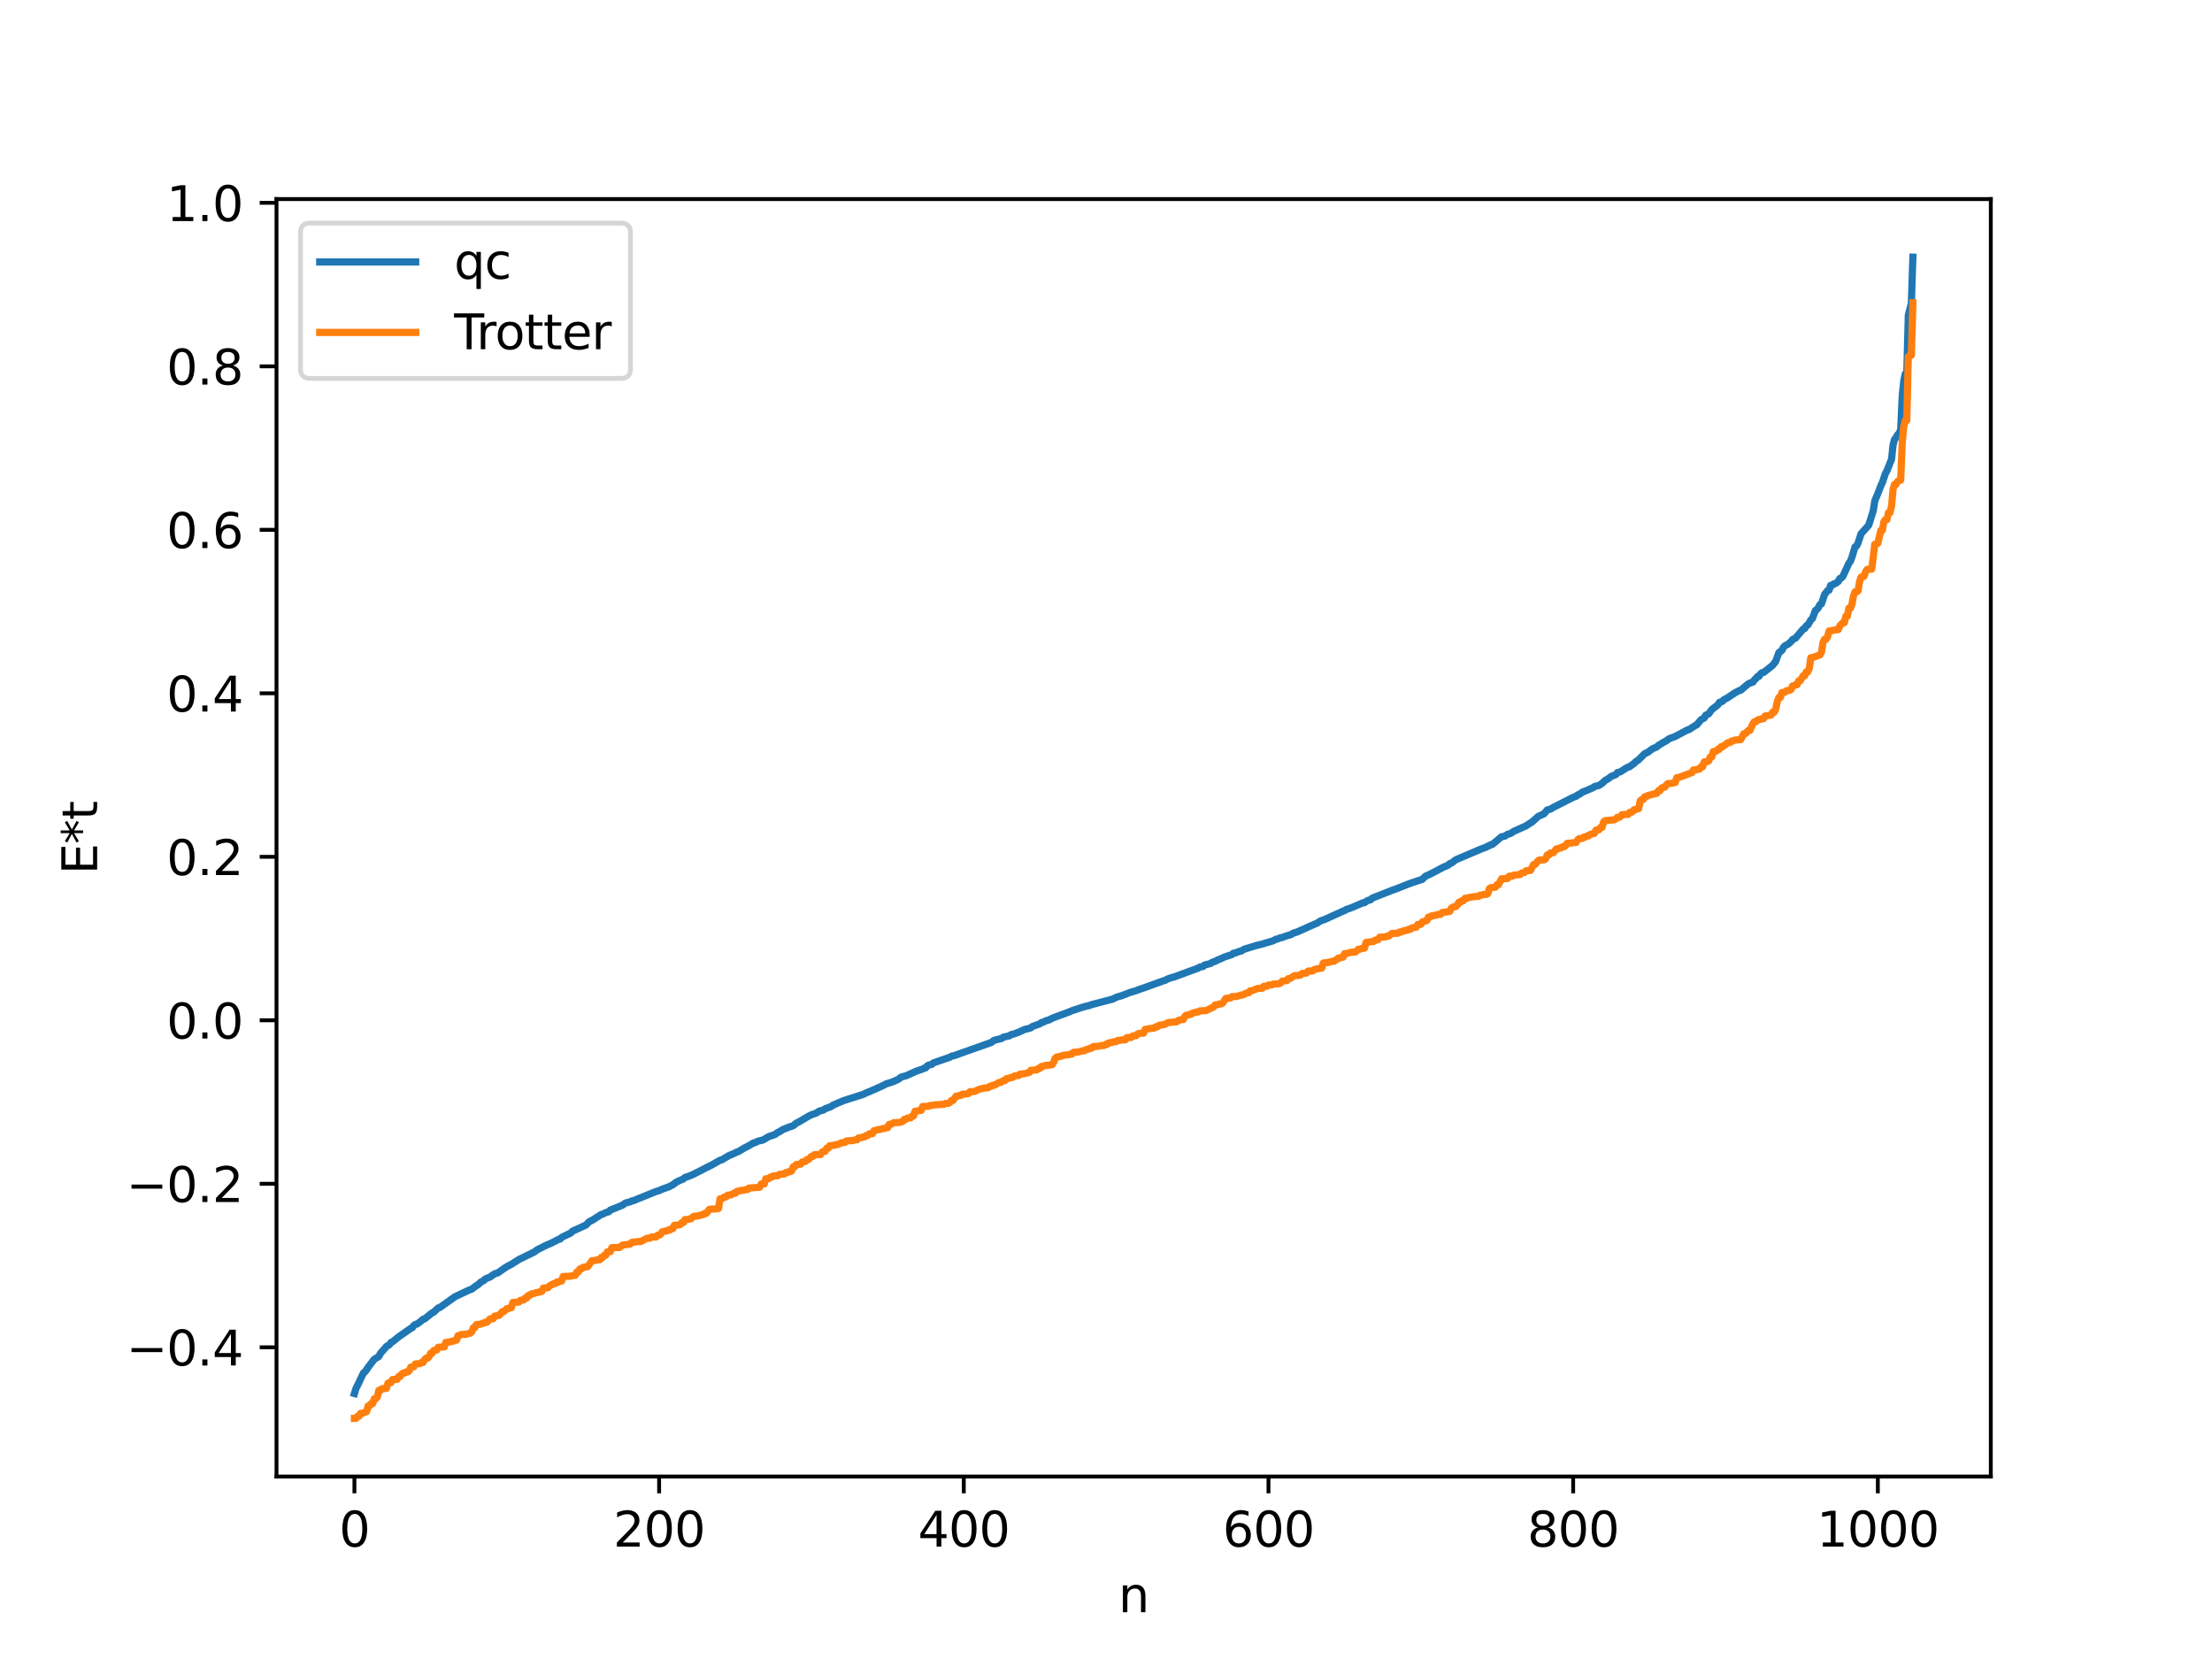 <?xml version="1.0" encoding="utf-8" standalone="no"?>
<!DOCTYPE svg PUBLIC "-//W3C//DTD SVG 1.1//EN"
  "http://www.w3.org/Graphics/SVG/1.1/DTD/svg11.dtd">
<svg xmlns:xlink="http://www.w3.org/1999/xlink" width="460.8pt" height="345.6pt" viewBox="0 0 460.8 345.6" xmlns="http://www.w3.org/2000/svg" version="1.1">
 <defs>
  <style type="text/css">*{stroke-linejoin: round; stroke-linecap: butt}</style>
 </defs>
 <g id="figure_1">
  <g id="patch_1">
   <path d="M 0 345.6 
L 460.8 345.6 
L 460.8 0 
L 0 0 
z
" style="fill: #ffffff"/>
  </g>
  <g id="axes_1">
   <g id="patch_2">
    <path d="M 57.6 307.584 
L 414.72 307.584 
L 414.72 41.472 
L 57.6 41.472 
z
" style="fill: #ffffff"/>
   </g>
   <g id="matplotlib.axis_1">
    <g id="xtick_1">
     <g id="line2d_1">
      <defs>
       <path id="m3883eca0c4" d="M 0 0 
L 0 3.5 
" style="stroke: #000000; stroke-width: 0.8"/>
      </defs>
      <g>
       <use xlink:href="#m3883eca0c4" x="73.833" y="307.584" style="stroke: #000000; stroke-width: 0.8"/>
      </g>
     </g>
     <g id="text_1">
      <!-- 0 -->
      <g transform="translate(70.651 322.182) scale(0.1 -0.1)">
       <defs>
        <path id="DejaVuSans-30" d="M 2034 4250 
Q 1547 4250 1301 3770 
Q 1056 3291 1056 2328 
Q 1056 1369 1301 889 
Q 1547 409 2034 409 
Q 2525 409 2770 889 
Q 3016 1369 3016 2328 
Q 3016 3291 2770 3770 
Q 2525 4250 2034 4250 
z
M 2034 4750 
Q 2819 4750 3233 4129 
Q 3647 3509 3647 2328 
Q 3647 1150 3233 529 
Q 2819 -91 2034 -91 
Q 1250 -91 836 529 
Q 422 1150 422 2328 
Q 422 3509 836 4129 
Q 1250 4750 2034 4750 
z
" transform="scale(0.016)"/>
       </defs>
       <use xlink:href="#DejaVuSans-30"/>
      </g>
     </g>
    </g>
    <g id="xtick_2">
     <g id="line2d_2">
      <g>
       <use xlink:href="#m3883eca0c4" x="137.304" y="307.584" style="stroke: #000000; stroke-width: 0.8"/>
      </g>
     </g>
     <g id="text_2">
      <!-- 200 -->
      <g transform="translate(127.76 322.182) scale(0.1 -0.1)">
       <defs>
        <path id="DejaVuSans-32" d="M 1228 531 
L 3431 531 
L 3431 0 
L 469 0 
L 469 531 
Q 828 903 1448 1529 
Q 2069 2156 2228 2338 
Q 2531 2678 2651 2914 
Q 2772 3150 2772 3378 
Q 2772 3750 2511 3984 
Q 2250 4219 1831 4219 
Q 1534 4219 1204 4116 
Q 875 4013 500 3803 
L 500 4441 
Q 881 4594 1212 4672 
Q 1544 4750 1819 4750 
Q 2544 4750 2975 4387 
Q 3406 4025 3406 3419 
Q 3406 3131 3298 2873 
Q 3191 2616 2906 2266 
Q 2828 2175 2409 1742 
Q 1991 1309 1228 531 
z
" transform="scale(0.016)"/>
       </defs>
       <use xlink:href="#DejaVuSans-32"/>
       <use xlink:href="#DejaVuSans-30" x="63.623"/>
       <use xlink:href="#DejaVuSans-30" x="127.246"/>
      </g>
     </g>
    </g>
    <g id="xtick_3">
     <g id="line2d_3">
      <g>
       <use xlink:href="#m3883eca0c4" x="200.775" y="307.584" style="stroke: #000000; stroke-width: 0.8"/>
      </g>
     </g>
     <g id="text_3">
      <!-- 400 -->
      <g transform="translate(191.231 322.182) scale(0.1 -0.1)">
       <defs>
        <path id="DejaVuSans-34" d="M 2419 4116 
L 825 1625 
L 2419 1625 
L 2419 4116 
z
M 2253 4666 
L 3047 4666 
L 3047 1625 
L 3713 1625 
L 3713 1100 
L 3047 1100 
L 3047 0 
L 2419 0 
L 2419 1100 
L 313 1100 
L 313 1709 
L 2253 4666 
z
" transform="scale(0.016)"/>
       </defs>
       <use xlink:href="#DejaVuSans-34"/>
       <use xlink:href="#DejaVuSans-30" x="63.623"/>
       <use xlink:href="#DejaVuSans-30" x="127.246"/>
      </g>
     </g>
    </g>
    <g id="xtick_4">
     <g id="line2d_4">
      <g>
       <use xlink:href="#m3883eca0c4" x="264.246" y="307.584" style="stroke: #000000; stroke-width: 0.8"/>
      </g>
     </g>
     <g id="text_4">
      <!-- 600 -->
      <g transform="translate(254.702 322.182) scale(0.1 -0.1)">
       <defs>
        <path id="DejaVuSans-36" d="M 2113 2584 
Q 1688 2584 1439 2293 
Q 1191 2003 1191 1497 
Q 1191 994 1439 701 
Q 1688 409 2113 409 
Q 2538 409 2786 701 
Q 3034 994 3034 1497 
Q 3034 2003 2786 2293 
Q 2538 2584 2113 2584 
z
M 3366 4563 
L 3366 3988 
Q 3128 4100 2886 4159 
Q 2644 4219 2406 4219 
Q 1781 4219 1451 3797 
Q 1122 3375 1075 2522 
Q 1259 2794 1537 2939 
Q 1816 3084 2150 3084 
Q 2853 3084 3261 2657 
Q 3669 2231 3669 1497 
Q 3669 778 3244 343 
Q 2819 -91 2113 -91 
Q 1303 -91 875 529 
Q 447 1150 447 2328 
Q 447 3434 972 4092 
Q 1497 4750 2381 4750 
Q 2619 4750 2861 4703 
Q 3103 4656 3366 4563 
z
" transform="scale(0.016)"/>
       </defs>
       <use xlink:href="#DejaVuSans-36"/>
       <use xlink:href="#DejaVuSans-30" x="63.623"/>
       <use xlink:href="#DejaVuSans-30" x="127.246"/>
      </g>
     </g>
    </g>
    <g id="xtick_5">
     <g id="line2d_5">
      <g>
       <use xlink:href="#m3883eca0c4" x="327.717" y="307.584" style="stroke: #000000; stroke-width: 0.8"/>
      </g>
     </g>
     <g id="text_5">
      <!-- 800 -->
      <g transform="translate(318.173 322.182) scale(0.1 -0.1)">
       <defs>
        <path id="DejaVuSans-38" d="M 2034 2216 
Q 1584 2216 1326 1975 
Q 1069 1734 1069 1313 
Q 1069 891 1326 650 
Q 1584 409 2034 409 
Q 2484 409 2743 651 
Q 3003 894 3003 1313 
Q 3003 1734 2745 1975 
Q 2488 2216 2034 2216 
z
M 1403 2484 
Q 997 2584 770 2862 
Q 544 3141 544 3541 
Q 544 4100 942 4425 
Q 1341 4750 2034 4750 
Q 2731 4750 3128 4425 
Q 3525 4100 3525 3541 
Q 3525 3141 3298 2862 
Q 3072 2584 2669 2484 
Q 3125 2378 3379 2068 
Q 3634 1759 3634 1313 
Q 3634 634 3220 271 
Q 2806 -91 2034 -91 
Q 1263 -91 848 271 
Q 434 634 434 1313 
Q 434 1759 690 2068 
Q 947 2378 1403 2484 
z
M 1172 3481 
Q 1172 3119 1398 2916 
Q 1625 2713 2034 2713 
Q 2441 2713 2670 2916 
Q 2900 3119 2900 3481 
Q 2900 3844 2670 4047 
Q 2441 4250 2034 4250 
Q 1625 4250 1398 4047 
Q 1172 3844 1172 3481 
z
" transform="scale(0.016)"/>
       </defs>
       <use xlink:href="#DejaVuSans-38"/>
       <use xlink:href="#DejaVuSans-30" x="63.623"/>
       <use xlink:href="#DejaVuSans-30" x="127.246"/>
      </g>
     </g>
    </g>
    <g id="xtick_6">
     <g id="line2d_6">
      <g>
       <use xlink:href="#m3883eca0c4" x="391.188" y="307.584" style="stroke: #000000; stroke-width: 0.8"/>
      </g>
     </g>
     <g id="text_6">
      <!-- 1000 -->
      <g transform="translate(378.463 322.182) scale(0.1 -0.1)">
       <defs>
        <path id="DejaVuSans-31" d="M 794 531 
L 1825 531 
L 1825 4091 
L 703 3866 
L 703 4441 
L 1819 4666 
L 2450 4666 
L 2450 531 
L 3481 531 
L 3481 0 
L 794 0 
L 794 531 
z
" transform="scale(0.016)"/>
       </defs>
       <use xlink:href="#DejaVuSans-31"/>
       <use xlink:href="#DejaVuSans-30" x="63.623"/>
       <use xlink:href="#DejaVuSans-30" x="127.246"/>
       <use xlink:href="#DejaVuSans-30" x="190.869"/>
      </g>
     </g>
    </g>
    <g id="text_7">
     <!-- n -->
     <g transform="translate(232.991 335.861) scale(0.1 -0.1)">
      <defs>
       <path id="DejaVuSans-6e" d="M 3513 2113 
L 3513 0 
L 2938 0 
L 2938 2094 
Q 2938 2591 2744 2837 
Q 2550 3084 2163 3084 
Q 1697 3084 1428 2787 
Q 1159 2491 1159 1978 
L 1159 0 
L 581 0 
L 581 3500 
L 1159 3500 
L 1159 2956 
Q 1366 3272 1645 3428 
Q 1925 3584 2291 3584 
Q 2894 3584 3203 3211 
Q 3513 2838 3513 2113 
z
" transform="scale(0.016)"/>
      </defs>
      <use xlink:href="#DejaVuSans-6e"/>
     </g>
    </g>
   </g>
   <g id="matplotlib.axis_2">
    <g id="ytick_1">
     <g id="line2d_7">
      <defs>
       <path id="m4faf25fd60" d="M 0 0 
L -3.5 0 
" style="stroke: #000000; stroke-width: 0.8"/>
      </defs>
      <g>
       <use xlink:href="#m4faf25fd60" x="57.6" y="280.661" style="stroke: #000000; stroke-width: 0.8"/>
      </g>
     </g>
     <g id="text_8">
      <!-- −0.4 -->
      <g transform="translate(26.317 284.46) scale(0.1 -0.1)">
       <defs>
        <path id="DejaVuSans-2212" d="M 678 2272 
L 4684 2272 
L 4684 1741 
L 678 1741 
L 678 2272 
z
" transform="scale(0.016)"/>
        <path id="DejaVuSans-2e" d="M 684 794 
L 1344 794 
L 1344 0 
L 684 0 
L 684 794 
z
" transform="scale(0.016)"/>
       </defs>
       <use xlink:href="#DejaVuSans-2212"/>
       <use xlink:href="#DejaVuSans-30" x="83.789"/>
       <use xlink:href="#DejaVuSans-2e" x="147.412"/>
       <use xlink:href="#DejaVuSans-34" x="179.199"/>
      </g>
     </g>
    </g>
    <g id="ytick_2">
     <g id="line2d_8">
      <g>
       <use xlink:href="#m4faf25fd60" x="57.6" y="246.603" style="stroke: #000000; stroke-width: 0.8"/>
      </g>
     </g>
     <g id="text_9">
      <!-- −0.2 -->
      <g transform="translate(26.317 250.403) scale(0.1 -0.1)">
       <use xlink:href="#DejaVuSans-2212"/>
       <use xlink:href="#DejaVuSans-30" x="83.789"/>
       <use xlink:href="#DejaVuSans-2e" x="147.412"/>
       <use xlink:href="#DejaVuSans-32" x="179.199"/>
      </g>
     </g>
    </g>
    <g id="ytick_3">
     <g id="line2d_9">
      <g>
       <use xlink:href="#m4faf25fd60" x="57.6" y="212.545" style="stroke: #000000; stroke-width: 0.8"/>
      </g>
     </g>
     <g id="text_10">
      <!-- 0.0 -->
      <g transform="translate(34.697 216.345) scale(0.1 -0.1)">
       <use xlink:href="#DejaVuSans-30"/>
       <use xlink:href="#DejaVuSans-2e" x="63.623"/>
       <use xlink:href="#DejaVuSans-30" x="95.41"/>
      </g>
     </g>
    </g>
    <g id="ytick_4">
     <g id="line2d_10">
      <g>
       <use xlink:href="#m4faf25fd60" x="57.6" y="178.487" style="stroke: #000000; stroke-width: 0.8"/>
      </g>
     </g>
     <g id="text_11">
      <!-- 0.2 -->
      <g transform="translate(34.697 182.287) scale(0.1 -0.1)">
       <use xlink:href="#DejaVuSans-30"/>
       <use xlink:href="#DejaVuSans-2e" x="63.623"/>
       <use xlink:href="#DejaVuSans-32" x="95.41"/>
      </g>
     </g>
    </g>
    <g id="ytick_5">
     <g id="line2d_11">
      <g>
       <use xlink:href="#m4faf25fd60" x="57.6" y="144.429" style="stroke: #000000; stroke-width: 0.8"/>
      </g>
     </g>
     <g id="text_12">
      <!-- 0.4 -->
      <g transform="translate(34.697 148.229) scale(0.1 -0.1)">
       <use xlink:href="#DejaVuSans-30"/>
       <use xlink:href="#DejaVuSans-2e" x="63.623"/>
       <use xlink:href="#DejaVuSans-34" x="95.41"/>
      </g>
     </g>
    </g>
    <g id="ytick_6">
     <g id="line2d_12">
      <g>
       <use xlink:href="#m4faf25fd60" x="57.6" y="110.372" style="stroke: #000000; stroke-width: 0.8"/>
      </g>
     </g>
     <g id="text_13">
      <!-- 0.6 -->
      <g transform="translate(34.697 114.171) scale(0.1 -0.1)">
       <use xlink:href="#DejaVuSans-30"/>
       <use xlink:href="#DejaVuSans-2e" x="63.623"/>
       <use xlink:href="#DejaVuSans-36" x="95.41"/>
      </g>
     </g>
    </g>
    <g id="ytick_7">
     <g id="line2d_13">
      <g>
       <use xlink:href="#m4faf25fd60" x="57.6" y="76.314" style="stroke: #000000; stroke-width: 0.8"/>
      </g>
     </g>
     <g id="text_14">
      <!-- 0.8 -->
      <g transform="translate(34.697 80.113) scale(0.1 -0.1)">
       <use xlink:href="#DejaVuSans-30"/>
       <use xlink:href="#DejaVuSans-2e" x="63.623"/>
       <use xlink:href="#DejaVuSans-38" x="95.41"/>
      </g>
     </g>
    </g>
    <g id="ytick_8">
     <g id="line2d_14">
      <g>
       <use xlink:href="#m4faf25fd60" x="57.6" y="42.256" style="stroke: #000000; stroke-width: 0.8"/>
      </g>
     </g>
     <g id="text_15">
      <!-- 1.0 -->
      <g transform="translate(34.697 46.055) scale(0.1 -0.1)">
       <use xlink:href="#DejaVuSans-31"/>
       <use xlink:href="#DejaVuSans-2e" x="63.623"/>
       <use xlink:href="#DejaVuSans-30" x="95.41"/>
      </g>
     </g>
    </g>
    <g id="text_16">
     <!-- E*t -->
     <g transform="translate(20.238 182.148) rotate(-90) scale(0.1 -0.1)">
      <defs>
       <path id="DejaVuSans-45" d="M 628 4666 
L 3578 4666 
L 3578 4134 
L 1259 4134 
L 1259 2753 
L 3481 2753 
L 3481 2222 
L 1259 2222 
L 1259 531 
L 3634 531 
L 3634 0 
L 628 0 
L 628 4666 
z
" transform="scale(0.016)"/>
       <path id="DejaVuSans-2a" d="M 3009 3897 
L 1888 3291 
L 3009 2681 
L 2828 2375 
L 1778 3009 
L 1778 1831 
L 1422 1831 
L 1422 3009 
L 372 2375 
L 191 2681 
L 1313 3291 
L 191 3897 
L 372 4206 
L 1422 3572 
L 1422 4750 
L 1778 4750 
L 1778 3572 
L 2828 4206 
L 3009 3897 
z
" transform="scale(0.016)"/>
       <path id="DejaVuSans-74" d="M 1172 4494 
L 1172 3500 
L 2356 3500 
L 2356 3053 
L 1172 3053 
L 1172 1153 
Q 1172 725 1289 603 
Q 1406 481 1766 481 
L 2356 481 
L 2356 0 
L 1766 0 
Q 1100 0 847 248 
Q 594 497 594 1153 
L 594 3053 
L 172 3053 
L 172 3500 
L 594 3500 
L 594 4494 
L 1172 4494 
z
" transform="scale(0.016)"/>
      </defs>
      <use xlink:href="#DejaVuSans-45"/>
      <use xlink:href="#DejaVuSans-2a" x="63.184"/>
      <use xlink:href="#DejaVuSans-74" x="113.184"/>
     </g>
    </g>
   </g>
   <g id="line2d_15">
    <path d="M 73.833 290.3 
L 74.15 289.258 
L 74.785 287.995 
L 75.42 286.612 
L 75.737 285.976 
L 76.054 285.766 
L 76.689 284.831 
L 77.958 283.165 
L 78.91 282.586 
L 79.228 281.966 
L 80.497 280.51 
L 81.132 280.114 
L 81.449 279.659 
L 81.767 279.527 
L 83.036 278.494 
L 85.575 276.721 
L 85.892 276.584 
L 86.21 276.121 
L 86.527 275.906 
L 86.844 275.832 
L 87.479 275.395 
L 88.114 274.834 
L 88.431 274.766 
L 90.018 273.485 
L 90.335 273.364 
L 91.287 272.461 
L 91.605 272.394 
L 94.778 270.13 
L 97.634 268.782 
L 98.269 268.555 
L 99.221 267.827 
L 99.539 267.663 
L 100.173 267.071 
L 100.808 266.732 
L 101.125 266.406 
L 102.077 266.03 
L 103.029 265.355 
L 103.664 265.187 
L 104.616 264.516 
L 105.251 264.08 
L 105.886 263.698 
L 106.52 263.384 
L 108.107 262.371 
L 111.281 260.822 
L 111.915 260.354 
L 113.82 259.393 
L 114.772 258.996 
L 116.358 258.186 
L 116.676 258.125 
L 116.993 257.768 
L 118.262 257.159 
L 118.897 256.855 
L 119.215 256.504 
L 122.071 255.195 
L 122.705 254.527 
L 123.34 254.217 
L 125.244 252.999 
L 125.562 252.921 
L 126.196 252.608 
L 126.831 252.42 
L 127.148 252.071 
L 128.418 251.575 
L 129.687 251.049 
L 130.322 250.59 
L 131.274 250.373 
L 131.591 250.168 
L 131.909 250.155 
L 132.861 249.746 
L 136.669 248.211 
L 137.304 248.032 
L 137.939 247.73 
L 139.208 247.283 
L 140.16 246.817 
L 140.795 246.32 
L 141.429 245.986 
L 142.381 245.591 
L 142.699 245.284 
L 143.334 245.084 
L 144.286 244.708 
L 148.411 242.607 
L 149.998 241.697 
L 150.315 241.638 
L 151.902 240.703 
L 152.854 240.318 
L 153.489 239.991 
L 153.806 239.903 
L 155.076 239.145 
L 156.028 238.651 
L 156.98 238.088 
L 157.297 238.034 
L 157.932 237.707 
L 158.884 237.51 
L 160.153 236.771 
L 161.423 236.347 
L 162.058 235.879 
L 162.375 235.774 
L 163.01 235.34 
L 164.279 234.823 
L 165.231 234.515 
L 165.866 233.987 
L 166.5 233.672 
L 168.405 232.538 
L 169.039 232.226 
L 169.991 231.896 
L 170.626 231.482 
L 171.578 231.22 
L 171.896 230.972 
L 173.165 230.51 
L 173.482 230.249 
L 174.117 229.969 
L 175.704 229.292 
L 179.829 227.971 
L 180.464 227.667 
L 182.051 227.003 
L 183.955 226.136 
L 184.59 225.795 
L 185.859 225.412 
L 187.129 224.841 
L 187.763 224.356 
L 188.715 224.119 
L 190.937 223.126 
L 192.206 222.697 
L 192.524 222.504 
L 192.841 222.454 
L 193.158 222.051 
L 193.476 221.863 
L 194.11 221.726 
L 194.428 221.427 
L 197.919 220.227 
L 198.236 220.015 
L 198.871 219.879 
L 199.505 219.642 
L 206.487 217.17 
L 207.122 216.701 
L 208.074 216.474 
L 208.709 216.312 
L 209.026 216.053 
L 210.296 215.782 
L 210.613 215.53 
L 211.248 215.381 
L 212.517 214.891 
L 213.152 214.591 
L 213.469 214.448 
L 214.104 214.303 
L 214.739 214.116 
L 215.056 213.852 
L 215.691 213.608 
L 216.643 213.266 
L 216.96 213.007 
L 217.277 212.951 
L 217.912 212.631 
L 218.547 212.465 
L 219.181 212.116 
L 222.672 210.823 
L 223.307 210.544 
L 225.211 209.917 
L 226.481 209.545 
L 226.798 209.512 
L 227.433 209.272 
L 231.876 208.103 
L 232.51 207.761 
L 233.78 207.376 
L 235.367 206.751 
L 236.319 206.489 
L 237.588 206.02 
L 238.223 205.818 
L 242.348 204.325 
L 242.666 204.244 
L 243.3 203.908 
L 243.935 203.69 
L 244.57 203.524 
L 249.648 201.654 
L 249.965 201.442 
L 250.6 201.345 
L 250.917 201.042 
L 252.186 200.711 
L 252.504 200.48 
L 253.139 200.26 
L 253.773 199.926 
L 254.408 199.687 
L 255.043 199.372 
L 256.629 198.857 
L 256.947 198.566 
L 257.264 198.55 
L 258.216 198.167 
L 258.534 198.134 
L 259.168 197.746 
L 261.707 196.968 
L 262.342 196.808 
L 262.977 196.66 
L 263.611 196.457 
L 265.198 195.999 
L 265.833 195.647 
L 266.15 195.604 
L 266.785 195.332 
L 267.102 195.31 
L 267.737 195.052 
L 269.006 194.667 
L 269.324 194.424 
L 270.276 194.125 
L 273.767 192.558 
L 274.401 192.303 
L 275.036 191.868 
L 275.988 191.528 
L 279.796 189.8 
L 280.114 189.697 
L 280.431 189.47 
L 281.066 189.257 
L 281.7 189.026 
L 283.922 188.065 
L 284.239 188.053 
L 284.874 187.607 
L 285.509 187.447 
L 285.826 187.11 
L 289.952 185.48 
L 290.904 185.144 
L 293.443 184.142 
L 294.077 183.914 
L 296.299 183.172 
L 296.934 182.543 
L 298.203 181.962 
L 300.742 180.623 
L 301.694 180.22 
L 302.011 179.902 
L 302.329 179.811 
L 303.281 179.1 
L 308.676 176.81 
L 309.628 176.469 
L 309.945 176.251 
L 310.262 176.172 
L 310.58 175.942 
L 310.897 175.903 
L 312.801 174.307 
L 313.436 174.205 
L 314.071 173.795 
L 314.705 173.616 
L 315.34 173.192 
L 317.879 172.05 
L 318.514 171.634 
L 319.148 171.239 
L 320.418 170.091 
L 321.687 169.498 
L 322.322 168.719 
L 322.957 168.576 
L 323.591 168.185 
L 327.717 166.098 
L 328.352 165.879 
L 328.669 165.574 
L 328.986 165.485 
L 329.621 165.033 
L 330.256 164.778 
L 331.843 164.103 
L 332.16 163.846 
L 333.112 163.614 
L 333.747 163.181 
L 334.381 162.591 
L 335.016 162.225 
L 335.651 161.734 
L 336.603 161.363 
L 336.92 160.953 
L 337.555 160.784 
L 338.507 160.165 
L 339.142 159.798 
L 339.459 159.735 
L 340.094 159.246 
L 340.411 159.049 
L 340.729 158.697 
L 341.363 158.254 
L 342.633 156.998 
L 343.267 156.711 
L 344.22 155.997 
L 345.172 155.583 
L 345.489 155.269 
L 346.124 154.891 
L 346.758 154.509 
L 347.076 154.373 
L 347.71 153.884 
L 348.98 153.412 
L 351.519 152.064 
L 351.836 151.995 
L 353.105 151.16 
L 353.423 151.029 
L 354.375 149.908 
L 355.01 149.586 
L 355.327 148.997 
L 355.962 148.696 
L 356.596 147.815 
L 357.866 146.837 
L 358.183 146.317 
L 358.818 146.104 
L 359.135 145.736 
L 359.77 145.431 
L 361.357 144.369 
L 362.309 143.859 
L 362.626 143.786 
L 364.213 142.447 
L 364.848 142.174 
L 365.165 142.101 
L 365.482 141.616 
L 365.8 141.347 
L 366.117 140.927 
L 366.434 140.889 
L 366.752 140.366 
L 367.069 140.124 
L 367.386 140.09 
L 369.291 138.584 
L 369.925 137.753 
L 370.56 135.961 
L 371.195 135.501 
L 371.512 134.863 
L 371.829 134.526 
L 372.464 134.204 
L 373.099 133.657 
L 373.416 133.24 
L 374.051 132.922 
L 375.638 131.043 
L 375.955 130.932 
L 376.272 130.383 
L 376.59 130.216 
L 377.224 129.156 
L 377.542 128.881 
L 378.177 127.178 
L 378.494 126.956 
L 378.811 126.565 
L 379.129 125.941 
L 379.446 125.795 
L 380.081 123.864 
L 380.715 123.037 
L 381.033 122.942 
L 381.35 121.958 
L 381.667 121.928 
L 381.985 121.636 
L 382.302 121.579 
L 382.937 121.142 
L 383.254 120.519 
L 383.572 120.417 
L 383.889 120.09 
L 385.158 117.343 
L 385.476 116.899 
L 385.793 116.086 
L 386.428 113.944 
L 386.745 113.742 
L 387.062 113.128 
L 387.697 111.186 
L 389.284 109.411 
L 390.236 106.4 
L 390.553 104.34 
L 391.188 102.823 
L 391.823 101.163 
L 392.14 100.493 
L 392.775 98.613 
L 393.092 98.065 
L 393.727 96.44 
L 394.044 95.677 
L 394.362 92.654 
L 394.679 91.53 
L 394.996 91.14 
L 395.314 90.544 
L 395.631 90.307 
L 395.948 89.462 
L 396.266 82.502 
L 396.583 79.385 
L 396.9 77.88 
L 397.218 77.749 
L 397.535 65.661 
L 398.17 63.236 
L 398.487 53.568 
L 398.487 53.568 
" clip-path="url(#p9407adc960)" style="fill: none; stroke: #1f77b4; stroke-width: 1.5; stroke-linecap: square"/>
   </g>
   <g id="line2d_16">
    <path d="M 73.833 295.488 
L 74.15 295.488 
L 74.467 295.04 
L 74.785 295.04 
L 75.102 294.428 
L 75.42 294.428 
L 76.372 294.073 
L 76.689 292.881 
L 77.006 292.881 
L 77.324 292.387 
L 77.641 292.387 
L 77.958 291.397 
L 78.276 291.397 
L 78.593 291.042 
L 78.91 289.655 
L 79.228 289.655 
L 79.545 289.307 
L 80.497 289.233 
L 80.815 288.151 
L 81.132 288.018 
L 81.449 288.018 
L 81.767 287.376 
L 82.719 287.36 
L 83.036 286.759 
L 83.353 286.759 
L 83.671 286.238 
L 83.988 286.028 
L 84.305 286.028 
L 84.623 285.795 
L 84.94 285.795 
L 85.258 285.523 
L 85.575 284.81 
L 86.21 284.731 
L 86.527 284.138 
L 87.479 284.063 
L 87.796 283.843 
L 88.114 283.843 
L 88.431 283.265 
L 88.748 282.934 
L 89.066 282.934 
L 89.383 282.621 
L 89.7 281.904 
L 90.018 281.904 
L 90.335 281.333 
L 90.97 281.243 
L 91.287 280.666 
L 92.557 280.576 
L 92.874 279.652 
L 93.826 279.535 
L 94.143 279.395 
L 94.461 279.395 
L 94.778 279.173 
L 95.096 279.173 
L 95.413 278.23 
L 95.73 278.23 
L 96.048 278.006 
L 97 277.964 
L 97.952 277.722 
L 98.269 277.467 
L 98.586 276.608 
L 98.904 276.608 
L 99.221 275.949 
L 100.173 275.842 
L 100.491 275.643 
L 100.808 275.643 
L 101.125 275.441 
L 101.443 275.441 
L 102.077 274.745 
L 102.712 274.734 
L 103.029 274.17 
L 103.347 274.17 
L 103.664 274.028 
L 103.981 274.028 
L 104.616 273.259 
L 104.934 273.259 
L 105.568 272.622 
L 105.886 272.622 
L 106.203 272.424 
L 106.52 272.424 
L 106.838 271.327 
L 107.79 271.255 
L 108.107 271.255 
L 108.424 270.866 
L 109.059 270.816 
L 109.377 270.414 
L 109.694 270.414 
L 110.011 269.894 
L 110.329 269.894 
L 110.646 269.553 
L 111.281 269.451 
L 111.598 269.306 
L 112.233 269.211 
L 112.55 269.041 
L 112.867 269.041 
L 113.185 268.326 
L 114.137 268.27 
L 114.454 267.886 
L 115.406 267.374 
L 115.724 267.374 
L 116.041 267.046 
L 116.358 267.046 
L 116.676 266.875 
L 116.993 266.875 
L 117.31 265.916 
L 118.58 265.878 
L 119.849 265.654 
L 120.167 264.97 
L 120.484 264.97 
L 120.801 264.332 
L 121.119 264.332 
L 121.436 264.009 
L 121.753 264.009 
L 122.071 263.887 
L 122.388 263.887 
L 123.34 262.61 
L 123.975 262.597 
L 124.292 262.455 
L 124.927 262.448 
L 125.244 261.949 
L 125.562 261.949 
L 125.879 261.498 
L 126.196 261.498 
L 126.514 260.786 
L 127.148 260.741 
L 127.466 259.896 
L 129.053 259.882 
L 129.687 259.376 
L 131.274 259.17 
L 131.591 258.812 
L 132.226 258.724 
L 133.178 258.636 
L 133.496 258.636 
L 134.765 257.959 
L 135.4 257.935 
L 135.717 257.692 
L 136.669 257.688 
L 136.986 257.326 
L 137.304 257.326 
L 137.621 257.113 
L 137.939 256.607 
L 138.573 256.45 
L 138.891 256.45 
L 139.208 256.235 
L 139.525 256.235 
L 139.843 255.967 
L 140.16 255.967 
L 140.477 255.249 
L 141.429 255.19 
L 141.747 255.048 
L 142.064 254.669 
L 142.381 254.669 
L 142.699 254.055 
L 143.334 254.055 
L 143.651 253.902 
L 143.968 253.902 
L 144.286 253.55 
L 144.603 253.367 
L 145.555 253.282 
L 146.19 253.036 
L 146.507 253.036 
L 146.824 252.763 
L 147.142 252.763 
L 147.777 251.918 
L 149.363 251.816 
L 149.681 251.746 
L 149.998 249.742 
L 150.315 249.742 
L 150.95 249.336 
L 151.267 249.336 
L 151.585 248.981 
L 152.22 248.936 
L 152.854 248.583 
L 153.172 248.583 
L 153.489 248.202 
L 154.441 247.976 
L 154.758 247.976 
L 155.393 247.816 
L 155.71 247.816 
L 156.028 247.494 
L 158.249 247.332 
L 158.567 246.649 
L 159.201 246.639 
L 159.519 245.562 
L 160.153 245.532 
L 160.471 245.213 
L 160.788 245.209 
L 161.105 244.959 
L 162.058 244.911 
L 162.375 244.638 
L 163.327 244.586 
L 163.644 244.299 
L 163.962 244.299 
L 164.279 244.074 
L 164.596 244.074 
L 164.914 243.929 
L 165.231 243.079 
L 165.548 243.079 
L 165.866 242.606 
L 166.5 242.529 
L 166.818 242.502 
L 167.135 242.057 
L 167.77 241.957 
L 168.087 241.567 
L 168.405 241.567 
L 169.039 240.893 
L 169.357 240.893 
L 169.674 240.537 
L 170.943 240.507 
L 171.261 239.999 
L 171.578 239.853 
L 171.896 239.853 
L 172.213 239.191 
L 172.53 239.191 
L 172.848 238.683 
L 173.8 238.587 
L 174.117 238.44 
L 174.434 238.44 
L 175.386 238.043 
L 176.021 237.988 
L 176.339 237.676 
L 177.291 237.618 
L 177.608 237.618 
L 178.243 237.43 
L 178.56 237.43 
L 178.877 237.038 
L 179.512 236.979 
L 179.829 236.822 
L 180.147 236.822 
L 180.464 236.534 
L 180.781 236.534 
L 181.099 236.193 
L 181.734 236.168 
L 182.051 235.564 
L 183.003 235.295 
L 183.32 235.295 
L 183.955 235.083 
L 184.272 235.083 
L 184.59 234.927 
L 184.907 234.927 
L 185.224 234.238 
L 185.542 234.238 
L 186.177 233.879 
L 187.446 233.809 
L 188.081 233.599 
L 188.398 233.179 
L 188.715 233.179 
L 189.033 232.916 
L 189.667 232.906 
L 189.985 232.485 
L 190.302 232.485 
L 190.62 231.491 
L 190.937 231.491 
L 191.572 231.321 
L 191.889 231.321 
L 192.206 230.503 
L 193.476 230.457 
L 193.793 230.276 
L 194.11 230.276 
L 194.745 230.156 
L 196.649 230.049 
L 196.967 229.87 
L 197.601 229.844 
L 197.919 229.625 
L 198.236 229.225 
L 198.553 229.225 
L 199.188 228.348 
L 199.505 228.348 
L 199.823 228.205 
L 200.14 228.205 
L 200.458 227.943 
L 201.092 227.909 
L 201.727 227.822 
L 202.044 227.428 
L 202.996 227.384 
L 203.948 226.93 
L 205.218 226.623 
L 205.853 226.594 
L 206.17 226.311 
L 206.487 226.311 
L 206.805 226.077 
L 207.122 226.077 
L 208.074 225.512 
L 208.391 225.512 
L 209.026 225.11 
L 209.343 225.11 
L 209.661 224.704 
L 210.296 224.616 
L 210.613 224.447 
L 210.93 224.447 
L 211.248 224.171 
L 211.882 224.049 
L 212.2 224.049 
L 212.517 223.755 
L 213.469 223.666 
L 214.421 223.404 
L 214.739 222.97 
L 216.008 222.87 
L 216.325 222.568 
L 216.643 222.568 
L 216.96 222.166 
L 217.277 222.166 
L 217.595 221.985 
L 219.181 221.798 
L 219.499 221.283 
L 219.816 220.446 
L 220.134 220.195 
L 220.451 220.195 
L 220.768 220.046 
L 221.086 220.046 
L 221.403 219.85 
L 222.672 219.718 
L 222.99 219.579 
L 223.307 219.579 
L 223.624 219.217 
L 224.577 219.157 
L 225.529 218.904 
L 225.846 218.904 
L 226.481 218.556 
L 226.798 218.556 
L 227.115 218.349 
L 227.433 218.349 
L 227.75 218.027 
L 229.02 217.939 
L 229.337 217.814 
L 229.972 217.802 
L 230.289 217.576 
L 230.606 217.576 
L 230.924 217.262 
L 231.558 217.19 
L 231.876 217.033 
L 232.51 216.983 
L 232.828 216.743 
L 233.145 216.743 
L 233.78 216.631 
L 234.415 216.619 
L 234.732 216.151 
L 235.684 216.118 
L 236.001 215.786 
L 236.636 215.764 
L 236.953 215.413 
L 237.271 215.276 
L 238.223 215.22 
L 238.54 214.45 
L 239.175 214.334 
L 239.81 214.24 
L 240.444 214.175 
L 240.762 213.908 
L 241.079 213.908 
L 241.396 213.61 
L 242.666 213.393 
L 243.3 213.031 
L 245.205 212.834 
L 245.522 212.54 
L 246.157 212.424 
L 246.474 212.402 
L 246.791 211.787 
L 247.109 211.483 
L 247.426 211.483 
L 247.743 211.328 
L 248.061 211.328 
L 248.378 211.062 
L 249.33 210.798 
L 249.648 210.798 
L 249.965 210.588 
L 251.234 210.527 
L 252.821 209.766 
L 253.139 209.337 
L 253.456 209.337 
L 254.091 209.133 
L 254.408 209.133 
L 254.725 208.923 
L 255.36 207.984 
L 256.312 207.914 
L 256.629 207.618 
L 257.581 207.581 
L 258.534 207.287 
L 258.851 207.287 
L 259.486 206.946 
L 259.803 206.82 
L 260.12 206.82 
L 260.438 206.399 
L 260.755 206.399 
L 262.024 205.901 
L 262.977 205.86 
L 263.294 205.449 
L 263.929 205.447 
L 264.246 205.2 
L 264.881 205.194 
L 265.198 205.016 
L 266.467 204.921 
L 266.785 204.759 
L 267.102 204.391 
L 268.054 204.281 
L 268.372 203.877 
L 268.689 203.877 
L 269.324 203.456 
L 269.641 203.266 
L 270.593 203.181 
L 270.91 203.133 
L 271.228 202.797 
L 272.18 202.7 
L 272.497 202.287 
L 273.449 202.269 
L 273.767 201.993 
L 274.719 201.759 
L 275.353 201.681 
L 275.671 200.616 
L 276.623 200.508 
L 277.575 200.257 
L 277.892 200.257 
L 278.844 199.581 
L 279.162 199.581 
L 279.479 199.396 
L 279.796 199.396 
L 280.114 198.655 
L 280.748 198.599 
L 281.066 198.464 
L 281.7 198.357 
L 282.335 198.336 
L 282.97 197.747 
L 283.287 197.747 
L 283.605 197.587 
L 284.239 197.525 
L 284.557 196.34 
L 285.191 196.236 
L 286.143 196.132 
L 286.461 195.847 
L 286.778 195.847 
L 287.096 195.72 
L 287.413 195.238 
L 288.682 195.168 
L 289 194.987 
L 289.317 194.987 
L 289.952 194.458 
L 291.221 194.403 
L 291.539 194.168 
L 291.856 194.168 
L 292.173 193.961 
L 292.491 193.961 
L 292.808 193.799 
L 293.125 193.799 
L 293.443 193.611 
L 293.76 193.611 
L 294.077 193.314 
L 295.029 193.157 
L 295.347 192.583 
L 295.981 192.556 
L 296.299 192.049 
L 297.251 191.753 
L 297.568 191.045 
L 297.886 191.045 
L 298.203 190.794 
L 298.52 190.794 
L 298.838 190.675 
L 299.155 190.675 
L 299.472 190.5 
L 300.107 190.474 
L 300.424 190.099 
L 301.059 190.014 
L 302.011 189.866 
L 302.329 189.189 
L 302.963 188.854 
L 303.281 188.854 
L 303.598 188.539 
L 303.915 187.948 
L 304.233 187.948 
L 304.55 187.63 
L 304.867 187.63 
L 305.185 187.133 
L 305.502 187.133 
L 305.82 187.006 
L 306.454 186.898 
L 307.089 186.785 
L 308.041 186.724 
L 308.358 186.481 
L 308.676 186.481 
L 308.993 186.342 
L 309.628 186.323 
L 309.945 186.158 
L 310.262 185.103 
L 310.58 184.911 
L 311.532 184.823 
L 311.849 184.296 
L 312.167 184.296 
L 312.801 183.065 
L 314.071 183.004 
L 314.388 182.527 
L 315.023 182.518 
L 315.34 182.313 
L 316.61 182.199 
L 316.927 181.885 
L 317.562 181.768 
L 317.879 181.407 
L 318.831 181.319 
L 319.466 180.101 
L 319.783 180.101 
L 320.418 179.301 
L 320.735 179.137 
L 321.687 179.122 
L 322.005 178.885 
L 322.322 178.105 
L 322.639 178.105 
L 322.957 177.714 
L 323.591 177.648 
L 324.226 176.838 
L 324.543 176.838 
L 324.861 176.656 
L 325.178 176.656 
L 325.496 176.404 
L 325.813 176.404 
L 326.13 176.183 
L 326.448 175.694 
L 327.4 175.604 
L 328.352 175.479 
L 328.669 174.935 
L 328.986 174.687 
L 329.621 174.666 
L 329.939 174.384 
L 330.256 174.384 
L 330.573 174.155 
L 330.891 174.155 
L 331.208 173.853 
L 332.16 173.593 
L 332.477 172.933 
L 333.112 172.839 
L 333.429 172.357 
L 333.747 172.357 
L 334.064 171.218 
L 334.381 170.947 
L 336.286 170.784 
L 336.603 170.602 
L 336.92 170.281 
L 337.238 170.281 
L 337.555 170.135 
L 337.872 169.739 
L 338.507 169.669 
L 339.142 169.657 
L 339.459 169.248 
L 339.777 169.248 
L 340.094 169.081 
L 340.411 168.673 
L 340.729 168.673 
L 341.046 168.468 
L 341.363 168.468 
L 341.681 166.824 
L 341.998 166.549 
L 342.315 166.549 
L 342.633 165.971 
L 342.95 165.971 
L 343.267 165.726 
L 345.172 165.237 
L 345.489 164.706 
L 345.806 164.706 
L 346.124 164.186 
L 346.441 164.005 
L 346.758 164.005 
L 347.393 163.251 
L 348.345 163.169 
L 348.662 163.028 
L 348.98 163.028 
L 349.297 162.006 
L 349.615 162.006 
L 352.471 160.935 
L 352.788 160.379 
L 353.423 160.366 
L 353.74 160.204 
L 354.058 160.204 
L 354.375 159.725 
L 354.692 159.725 
L 355.01 158.733 
L 355.644 158.631 
L 355.962 158.513 
L 356.279 157.683 
L 356.596 157.683 
L 356.914 156.558 
L 357.548 156.477 
L 357.866 156.094 
L 358.183 156.094 
L 358.5 155.576 
L 358.818 155.576 
L 359.135 155.287 
L 359.453 155.149 
L 359.77 154.837 
L 360.087 154.683 
L 360.405 154.683 
L 360.722 154.365 
L 361.039 154.365 
L 361.357 154.172 
L 362.626 154.078 
L 363.261 152.852 
L 363.578 152.852 
L 364.213 152.173 
L 364.53 152.173 
L 365.165 150.758 
L 365.482 150.342 
L 365.8 150.342 
L 366.117 150.005 
L 366.434 149.871 
L 366.752 149.871 
L 367.069 149.708 
L 367.386 149.708 
L 367.704 149.153 
L 368.973 148.951 
L 369.291 148.353 
L 369.608 148.353 
L 369.925 147.697 
L 370.243 146.163 
L 370.56 145.318 
L 370.877 145.318 
L 371.195 144.271 
L 371.829 144.205 
L 372.147 143.884 
L 372.781 143.814 
L 373.099 143.643 
L 373.416 142.9 
L 373.734 142.862 
L 374.051 142.638 
L 374.368 142.638 
L 374.686 141.85 
L 375.003 141.85 
L 375.638 140.768 
L 375.955 140.768 
L 376.272 139.974 
L 376.59 139.974 
L 376.907 139.261 
L 377.224 137.005 
L 377.542 137.005 
L 379.129 136.426 
L 379.446 135.831 
L 379.763 133.825 
L 380.081 133.169 
L 380.398 133.169 
L 380.715 132.674 
L 381.033 131.433 
L 381.35 131.433 
L 382.302 131.214 
L 382.937 131.164 
L 383.254 130.39 
L 383.889 129.724 
L 384.206 129.724 
L 384.524 128.347 
L 384.841 128.347 
L 385.158 126.693 
L 385.476 126.693 
L 385.793 125.875 
L 386.11 124.157 
L 386.428 123.303 
L 386.745 123.303 
L 387.062 123.098 
L 387.38 121.145 
L 387.697 120.219 
L 388.015 120.219 
L 388.332 120.037 
L 388.649 119.077 
L 388.967 118.622 
L 389.919 118.554 
L 390.553 113.378 
L 390.871 113.378 
L 391.188 113.158 
L 391.823 110.464 
L 392.14 110.464 
L 392.458 108.64 
L 392.775 108.243 
L 393.092 108.243 
L 393.41 106.789 
L 393.727 106.789 
L 394.044 105.396 
L 394.362 101.895 
L 394.679 100.891 
L 394.996 100.891 
L 395.314 100.286 
L 395.631 100.035 
L 395.948 100.035 
L 396.266 92.274 
L 396.583 88.881 
L 396.9 87.592 
L 397.218 87.592 
L 397.535 74.305 
L 397.853 74.01 
L 398.17 74.01 
L 398.487 63.077 
L 398.487 63.077 
" clip-path="url(#p9407adc960)" style="fill: none; stroke: #ff7f0e; stroke-width: 1.5; stroke-linecap: square"/>
   </g>
   <g id="patch_3">
    <path d="M 57.6 307.584 
L 57.6 41.472 
" style="fill: none; stroke: #000000; stroke-width: 0.8; stroke-linejoin: miter; stroke-linecap: square"/>
   </g>
   <g id="patch_4">
    <path d="M 414.72 307.584 
L 414.72 41.472 
" style="fill: none; stroke: #000000; stroke-width: 0.8; stroke-linejoin: miter; stroke-linecap: square"/>
   </g>
   <g id="patch_5">
    <path d="M 57.6 307.584 
L 414.72 307.584 
" style="fill: none; stroke: #000000; stroke-width: 0.8; stroke-linejoin: miter; stroke-linecap: square"/>
   </g>
   <g id="patch_6">
    <path d="M 57.6 41.472 
L 414.72 41.472 
" style="fill: none; stroke: #000000; stroke-width: 0.8; stroke-linejoin: miter; stroke-linecap: square"/>
   </g>
   <g id="legend_1">
    <g id="patch_7">
     <path d="M 64.6 78.828 
L 129.342 78.828 
Q 131.342 78.828 131.342 76.828 
L 131.342 48.472 
Q 131.342 46.472 129.342 46.472 
L 64.6 46.472 
Q 62.6 46.472 62.6 48.472 
L 62.6 76.828 
Q 62.6 78.828 64.6 78.828 
z
" style="fill: #ffffff; opacity: 0.8; stroke: #cccccc; stroke-linejoin: miter"/>
    </g>
    <g id="line2d_17">
     <path d="M 66.6 54.57 
L 76.6 54.57 
L 86.6 54.57 
" style="fill: none; stroke: #1f77b4; stroke-width: 1.5; stroke-linecap: square"/>
    </g>
    <g id="text_17">
     <!-- qc -->
     <g transform="translate(94.6 58.07) scale(0.1 -0.1)">
      <defs>
       <path id="DejaVuSans-71" d="M 947 1747 
Q 947 1113 1208 752 
Q 1469 391 1925 391 
Q 2381 391 2643 752 
Q 2906 1113 2906 1747 
Q 2906 2381 2643 2742 
Q 2381 3103 1925 3103 
Q 1469 3103 1208 2742 
Q 947 2381 947 1747 
z
M 2906 525 
Q 2725 213 2448 61 
Q 2172 -91 1784 -91 
Q 1150 -91 751 415 
Q 353 922 353 1747 
Q 353 2572 751 3078 
Q 1150 3584 1784 3584 
Q 2172 3584 2448 3432 
Q 2725 3281 2906 2969 
L 2906 3500 
L 3481 3500 
L 3481 -1331 
L 2906 -1331 
L 2906 525 
z
" transform="scale(0.016)"/>
       <path id="DejaVuSans-63" d="M 3122 3366 
L 3122 2828 
Q 2878 2963 2633 3030 
Q 2388 3097 2138 3097 
Q 1578 3097 1268 2742 
Q 959 2388 959 1747 
Q 959 1106 1268 751 
Q 1578 397 2138 397 
Q 2388 397 2633 464 
Q 2878 531 3122 666 
L 3122 134 
Q 2881 22 2623 -34 
Q 2366 -91 2075 -91 
Q 1284 -91 818 406 
Q 353 903 353 1747 
Q 353 2603 823 3093 
Q 1294 3584 2113 3584 
Q 2378 3584 2631 3529 
Q 2884 3475 3122 3366 
z
" transform="scale(0.016)"/>
      </defs>
      <use xlink:href="#DejaVuSans-71"/>
      <use xlink:href="#DejaVuSans-63" x="63.477"/>
     </g>
    </g>
    <g id="line2d_18">
     <path d="M 66.6 69.249 
L 76.6 69.249 
L 86.6 69.249 
" style="fill: none; stroke: #ff7f0e; stroke-width: 1.5; stroke-linecap: square"/>
    </g>
    <g id="text_18">
     <!-- Trotter -->
     <g transform="translate(94.6 72.749) scale(0.1 -0.1)">
      <defs>
       <path id="DejaVuSans-54" d="M -19 4666 
L 3928 4666 
L 3928 4134 
L 2272 4134 
L 2272 0 
L 1638 0 
L 1638 4134 
L -19 4134 
L -19 4666 
z
" transform="scale(0.016)"/>
       <path id="DejaVuSans-72" d="M 2631 2963 
Q 2534 3019 2420 3045 
Q 2306 3072 2169 3072 
Q 1681 3072 1420 2755 
Q 1159 2438 1159 1844 
L 1159 0 
L 581 0 
L 581 3500 
L 1159 3500 
L 1159 2956 
Q 1341 3275 1631 3429 
Q 1922 3584 2338 3584 
Q 2397 3584 2469 3576 
Q 2541 3569 2628 3553 
L 2631 2963 
z
" transform="scale(0.016)"/>
       <path id="DejaVuSans-6f" d="M 1959 3097 
Q 1497 3097 1228 2736 
Q 959 2375 959 1747 
Q 959 1119 1226 758 
Q 1494 397 1959 397 
Q 2419 397 2687 759 
Q 2956 1122 2956 1747 
Q 2956 2369 2687 2733 
Q 2419 3097 1959 3097 
z
M 1959 3584 
Q 2709 3584 3137 3096 
Q 3566 2609 3566 1747 
Q 3566 888 3137 398 
Q 2709 -91 1959 -91 
Q 1206 -91 779 398 
Q 353 888 353 1747 
Q 353 2609 779 3096 
Q 1206 3584 1959 3584 
z
" transform="scale(0.016)"/>
       <path id="DejaVuSans-65" d="M 3597 1894 
L 3597 1613 
L 953 1613 
Q 991 1019 1311 708 
Q 1631 397 2203 397 
Q 2534 397 2845 478 
Q 3156 559 3463 722 
L 3463 178 
Q 3153 47 2828 -22 
Q 2503 -91 2169 -91 
Q 1331 -91 842 396 
Q 353 884 353 1716 
Q 353 2575 817 3079 
Q 1281 3584 2069 3584 
Q 2775 3584 3186 3129 
Q 3597 2675 3597 1894 
z
M 3022 2063 
Q 3016 2534 2758 2815 
Q 2500 3097 2075 3097 
Q 1594 3097 1305 2825 
Q 1016 2553 972 2059 
L 3022 2063 
z
" transform="scale(0.016)"/>
      </defs>
      <use xlink:href="#DejaVuSans-54"/>
      <use xlink:href="#DejaVuSans-72" x="46.334"/>
      <use xlink:href="#DejaVuSans-6f" x="85.197"/>
      <use xlink:href="#DejaVuSans-74" x="146.379"/>
      <use xlink:href="#DejaVuSans-74" x="185.588"/>
      <use xlink:href="#DejaVuSans-65" x="224.797"/>
      <use xlink:href="#DejaVuSans-72" x="286.32"/>
     </g>
    </g>
   </g>
  </g>
 </g>
 <defs>
  <clipPath id="p9407adc960">
   <rect x="57.6" y="41.472" width="357.12" height="266.112"/>
  </clipPath>
 </defs>
</svg>
